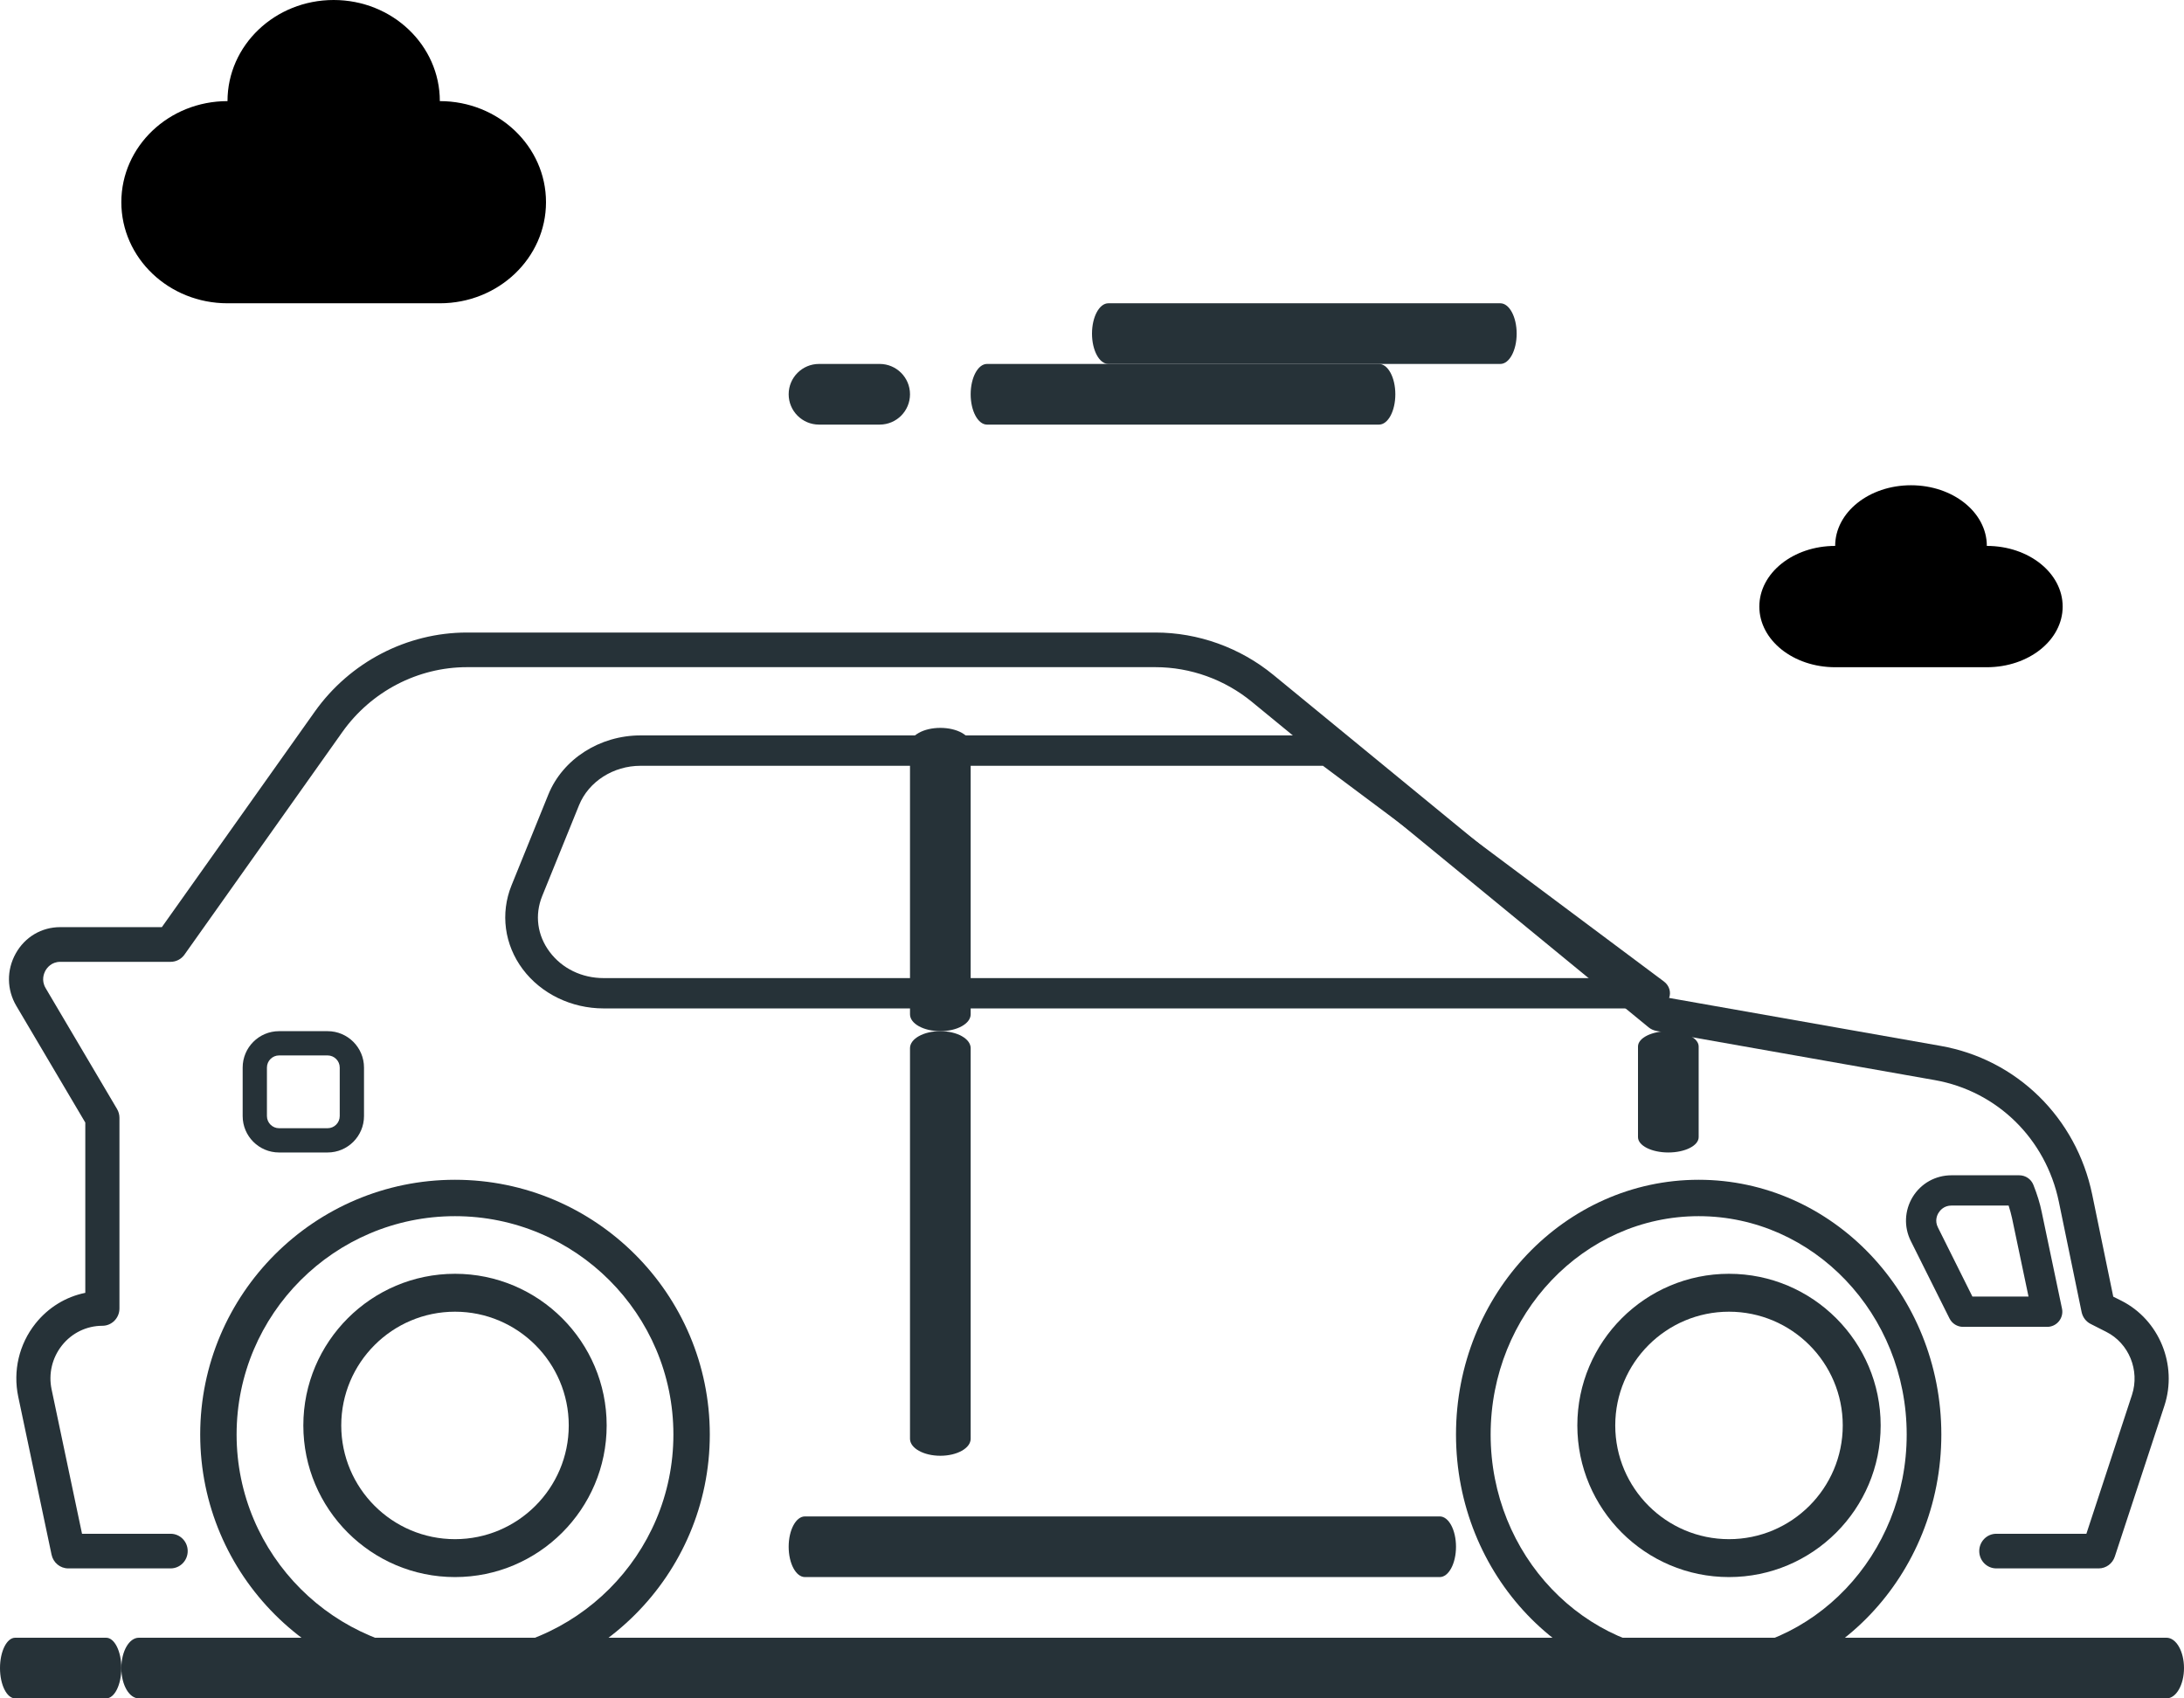 <?xml version="1.0" encoding="UTF-8"?>
<svg width="36" height="28" viewBox="0 0 36 28" version="1.1" xmlns="http://www.w3.org/2000/svg" xmlns:xlink="http://www.w3.org/1999/xlink">
    <g id="car" stroke="none" stroke-width="1" fill="none" fill-rule="evenodd">
        <g fill-rule="nonzero">
            <path d="M1.75,28 L0.25,28 C0.112,28 0,27.776 0,27.5 C0,27.224 0.112,27 0.25,27 L1.75,27 C1.888,27 2,27.224 2,27.5 C2,27.776 1.888,28 1.75,28 Z" id="Path" fill="#263238"></path>
            <path d="M35.712,28 L2.288,28 C2.129,28 2,27.776 2,27.5 C2,27.224 2.129,27 2.288,27 L35.712,27 C35.871,27 36,27.224 36,27.5 C36,27.776 35.871,28 35.712,28 Z" id="Path" fill="#263238"></path>
            <path d="M14.5,7 L13.5,7 C13.224,7 13,6.776 13,6.5 C13,6.224 13.224,6 13.5,6 L14.5,6 C14.776,6 15,6.224 15,6.5 C15,6.776 14.777,7 14.5,7 Z" id="Path" fill="#263238"></path>
            <path d="M22.731,7 L16.269,7 C16.121,7 16,6.776 16,6.5 C16,6.224 16.121,6 16.269,6 L22.731,6 C22.879,6 23,6.224 23,6.5 C23,6.776 22.88,7 22.731,7 Z" id="Path" fill="#263238"></path>
            <path d="M24.731,6 L18.269,6 C18.121,6 18,5.776 18,5.5 C18,5.224 18.121,5 18.269,5 L24.731,5 C24.879,5 25,5.224 25,5.5 C25,5.776 24.88,6 24.731,6 Z" id="Path" fill="#263238"></path>
            <g id="Group" transform="translate(0, 10)" fill="#263238">
                <path d="M34.594,15.857 L32.906,15.857 C32.751,15.857 32.625,15.729 32.625,15.571 C32.625,15.414 32.751,15.286 32.906,15.286 L34.391,15.286 L35.143,12.995 C35.274,12.592 35.092,12.145 34.718,11.957 L34.462,11.827 C34.385,11.789 34.33,11.716 34.312,11.63 L33.937,9.812 C33.722,8.775 32.92,7.989 31.893,7.807 L27.304,6.996 C27.256,6.987 27.212,6.967 27.175,6.937 L20.636,1.571 C20.187,1.202 19.622,0.999 19.045,0.999 L7.698,0.999 C6.887,0.999 6.119,1.399 5.644,2.067 L3.041,5.738 C2.988,5.813 2.903,5.857 2.812,5.857 L0.994,5.857 C0.846,5.857 0.773,5.959 0.749,6.002 C0.725,6.046 0.676,6.161 0.752,6.29 L1.928,8.281 C1.955,8.326 1.969,8.377 1.969,8.429 L1.969,11.571 C1.969,11.729 1.843,11.857 1.688,11.857 C1.428,11.857 1.185,11.975 1.022,12.18 C0.859,12.385 0.796,12.65 0.851,12.908 L1.352,15.286 L2.812,15.286 C2.968,15.286 3.094,15.414 3.094,15.571 C3.094,15.729 2.968,15.857 2.812,15.857 L1.125,15.857 C0.992,15.857 0.878,15.763 0.85,15.631 L0.301,13.028 C0.211,12.601 0.314,12.161 0.584,11.821 C0.795,11.556 1.085,11.379 1.406,11.314 L1.406,8.507 L0.269,6.583 C0.111,6.315 0.107,5.993 0.259,5.72 C0.411,5.447 0.685,5.285 0.993,5.285 L2.668,5.285 L5.188,1.733 C5.768,0.916 6.707,0.428 7.698,0.428 L19.045,0.428 C19.75,0.428 20.44,0.676 20.989,1.126 L27.471,6.445 L31.989,7.243 C33.245,7.465 34.225,8.427 34.487,9.694 L34.834,11.377 L34.968,11.444 C35.592,11.759 35.897,12.503 35.677,13.175 L34.86,15.661 C34.822,15.778 34.715,15.857 34.594,15.857 Z" id="Path"></path>
            </g>
            <path d="M23.732,26 L13.268,26 C13.12,26 13,25.776 13,25.5 C13,25.224 13.12,25 13.268,25 L23.732,25 C23.88,25 24,25.224 24,25.5 C24,25.776 23.88,26 23.732,26 Z" id="Path" fill="#263238"></path>
            <g id="Group" transform="translate(24, 19)" fill="#263238">
                <path d="M4,8.85 C1.794,8.85 0,6.966 0,4.65 C0,2.334 1.794,0.45 4,0.45 C6.206,0.45 8,2.334 8,4.65 C8,6.966 6.206,8.85 4,8.85 Z M4,1.05 C2.109,1.05 0.571,2.665 0.571,4.65 C0.571,6.635 2.109,8.25 4,8.25 C5.891,8.25 7.429,6.635 7.429,4.65 C7.429,2.665 5.891,1.05 4,1.05 Z" id="Shape"></path>
            </g>
            <path d="M28.5,26 C27.121,26 26,24.879 26,23.5 C26,22.121 27.121,21 28.5,21 C29.879,21 31,22.121 31,23.5 C31,24.879 29.879,26 28.5,26 Z M28.5,21.625 C27.466,21.625 26.625,22.466 26.625,23.5 C26.625,24.534 27.466,25.375 28.5,25.375 C29.534,25.375 30.375,24.534 30.375,23.5 C30.375,22.466 29.534,21.625 28.5,21.625 Z" id="Shape" fill="#263238"></path>
            <g id="Group" transform="translate(3, 19)" fill="#263238">
                <path d="M4.5,8.85 C2.184,8.85 0.3,6.966 0.3,4.65 C0.3,2.334 2.184,0.45 4.5,0.45 C6.816,0.45 8.7,2.334 8.7,4.65 C8.7,6.966 6.816,8.85 4.5,8.85 Z M4.5,1.05 C2.515,1.05 0.9,2.665 0.9,4.65 C0.9,6.635 2.515,8.25 4.5,8.25 C6.485,8.25 8.1,6.635 8.1,4.65 C8.1,2.665 6.485,1.05 4.5,1.05 Z" id="Shape"></path>
            </g>
            <path d="M7.5,26 C6.121,26 5,24.879 5,23.5 C5,22.121 6.121,21 7.5,21 C8.879,21 10,22.121 10,23.5 C10,24.879 8.879,26 7.5,26 Z M7.5,21.625 C6.466,21.625 5.625,22.466 5.625,23.5 C5.625,24.534 6.466,25.375 7.5,25.375 C8.534,25.375 9.375,24.534 9.375,23.5 C9.375,22.466 8.534,21.625 7.5,21.625 Z" id="Shape" fill="#263238"></path>
            <g id="Group" transform="translate(8, 12)" fill="#263238">
                <path d="M19.257,4.625 L1.95,4.625 C1.418,4.625 0.92,4.383 0.617,3.979 C0.314,3.575 0.245,3.059 0.431,2.598 L1.039,1.098 L1.039,1.098 C1.276,0.515 1.885,0.124 2.558,0.124 L13.903,0.124 C13.964,0.124 14.024,0.144 14.072,0.18 L19.426,4.18 C19.516,4.247 19.55,4.358 19.511,4.458 C19.474,4.558 19.371,4.625 19.257,4.625 Z M2.558,0.625 C2.11,0.625 1.703,0.885 1.545,1.274 L1.545,1.274 L0.937,2.773 C0.811,3.085 0.856,3.421 1.061,3.694 C1.266,3.967 1.59,4.125 1.95,4.125 L18.492,4.125 L13.807,0.625 L2.558,0.625 L2.558,0.625 Z" id="Shape"></path>
            </g>
            <path d="M27.5,19 C27.224,19 27,18.887 27,18.747 L27,17.253 C27,17.113 27.224,17 27.5,17 C27.776,17 28,17.113 28,17.253 L28,18.747 C28,18.887 27.776,19 27.5,19 Z" id="Path" fill="#263238"></path>
            <path d="M15.5,24 C15.224,24 15,23.875 15,23.72 L15,17.28 C15,17.125 15.224,17 15.5,17 C15.776,17 16,17.125 16,17.28 L16,23.72 C16,23.875 15.776,24 15.5,24 Z" id="Path" fill="#263238"></path>
            <path d="M15.5,17 C15.224,17 15,16.876 15,16.722 L15,12.278 C15,12.124 15.224,12 15.5,12 C15.776,12 16,12.124 16,12.278 L16,16.722 C16,16.876 15.776,17 15.5,17 Z" id="Path" fill="#263238"></path>
            <path d="M5.4,19 L4.6,19 C4.269,19 4,18.731 4,18.4 L4,17.6 C4,17.269 4.269,17 4.6,17 L5.4,17 C5.731,17 6,17.269 6,17.6 L6,18.4 C6,18.731 5.731,19 5.4,19 Z M4.6,17.4 C4.49,17.4 4.4,17.49 4.4,17.6 L4.4,18.4 C4.4,18.51 4.49,18.6 4.6,18.6 L5.4,18.6 C5.51,18.6 5.6,18.51 5.6,18.4 L5.6,17.6 C5.6,17.49 5.51,17.4 5.4,17.4 L4.6,17.4 Z" id="Shape" fill="#263238"></path>
            <g id="Group" transform="translate(31, 19)" fill="#263238">
                <path d="M2.744,2.875 L1.359,2.875 C1.264,2.875 1.177,2.821 1.135,2.737 L0.497,1.46 C0.38,1.226 0.393,0.954 0.529,0.731 C0.667,0.508 0.905,0.376 1.167,0.376 L2.284,0.376 C2.387,0.376 2.479,0.438 2.517,0.533 C2.58,0.692 2.626,0.84 2.655,0.983 L2.989,2.574 C3.005,2.647 2.986,2.724 2.938,2.783 C2.891,2.841 2.82,2.875 2.744,2.875 Z M1.512,2.375 L2.437,2.375 L2.166,1.085 C2.151,1.018 2.133,0.948 2.109,0.875 L1.167,0.875 C1.041,0.875 0.977,0.958 0.955,0.994 C0.932,1.029 0.887,1.124 0.944,1.236 L1.512,2.375 Z" id="Shape"></path>
            </g>
            <path d="M3.75,1.667 C3.75,0.746 4.533,0 5.5,0 C6.467,0 7.25,0.746 7.25,1.667 C8.217,1.667 9,2.413 9,3.333 C9,4.254 8.217,5 7.25,5 L3.75,5 C2.783,5 2,4.254 2,3.333 C2,2.413 2.783,1.667 3.75,1.667 Z" id="Path" fill="#000000"></path>
            <path d="M30.25,9 C30.25,8.447 30.809,8 31.5,8 C32.191,8 32.75,8.447 32.75,9 C33.441,9 34,9.447 34,10 C34,10.553 33.441,11 32.75,11 L30.25,11 C29.559,11 29,10.553 29,10 C29,9.447 29.559,9 30.25,9 Z" id="Path" fill="#000000"></path>
        </g>
    </g>
</svg>